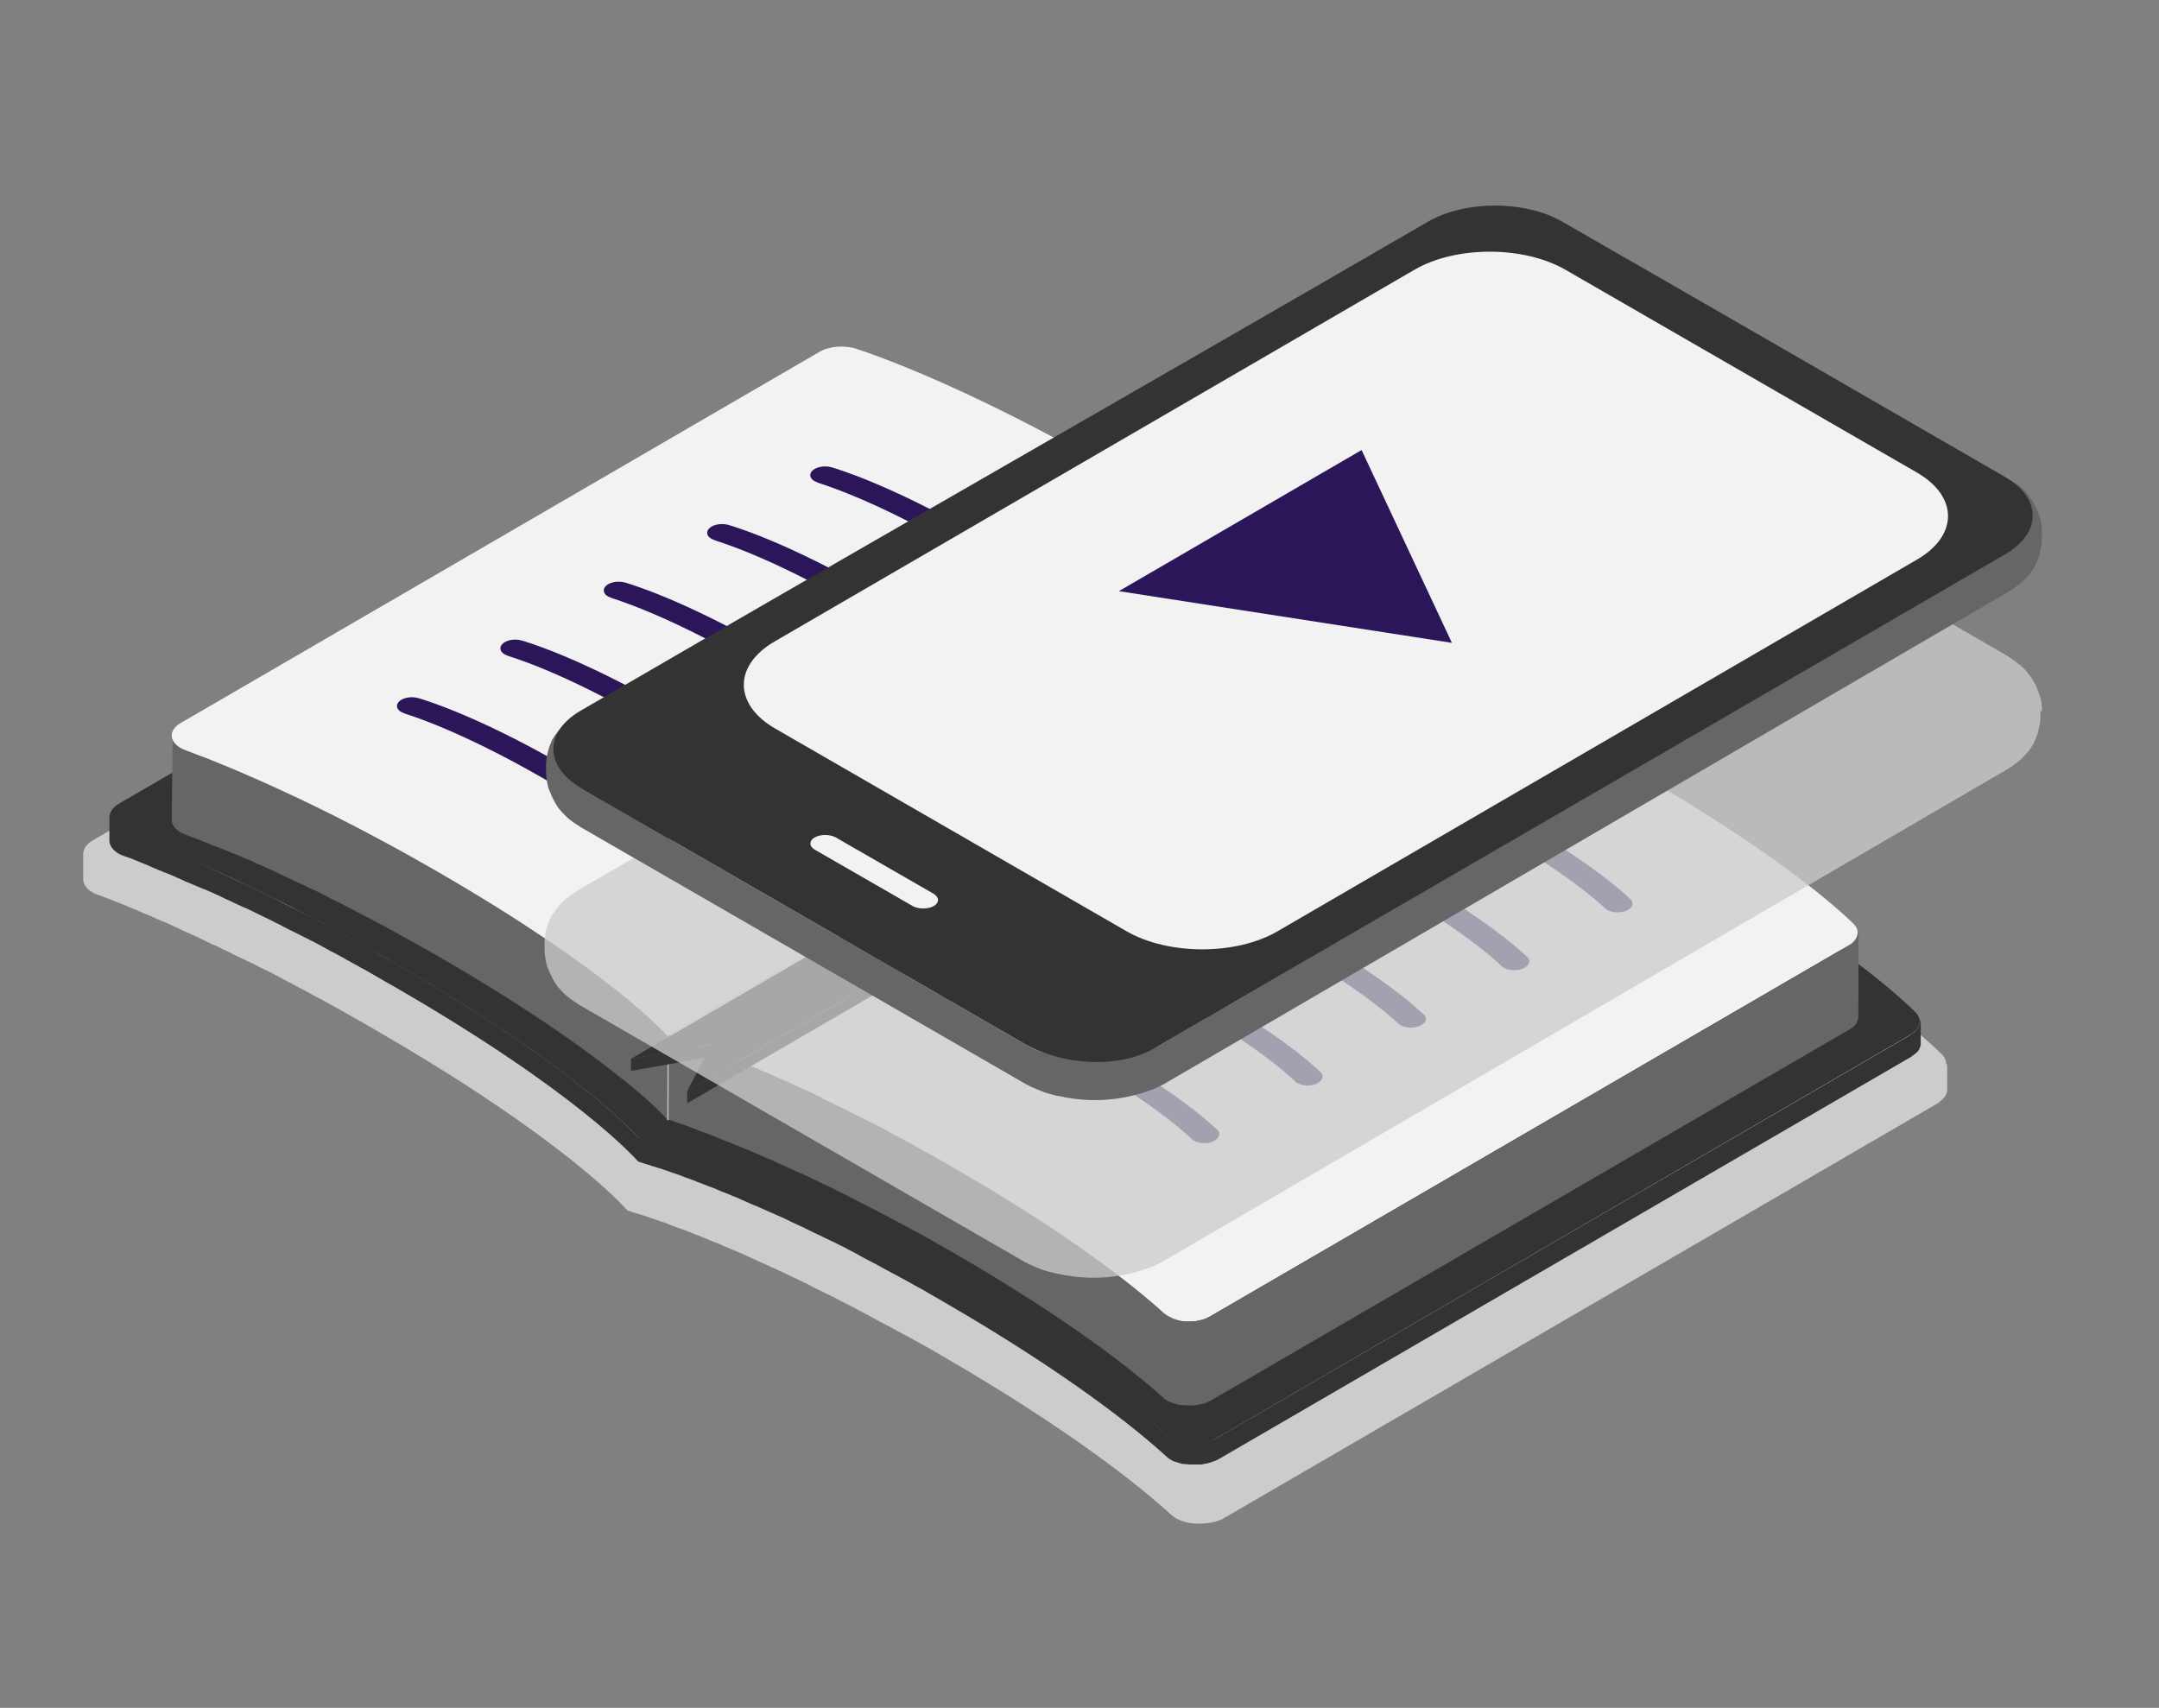 <?xml version="1.0" encoding="utf-8"?>
<!-- Generator: Adobe Illustrator 23.0.1, SVG Export Plug-In . SVG Version: 6.00 Build 0)  -->
<svg version="1.1" id="Object" xmlns="http://www.w3.org/2000/svg" xmlns:xlink="http://www.w3.org/1999/xlink" x="0px" y="0px"
	 viewBox="0 0 726.7 574.9" style="enable-background:new 0 0 726.7 574.9;" xml:space="preserve">
<rect x="0" y="0" width="726.7" height="574.9" fill="#808080" stroke="none"/>
<style type="text/css">
	.st0{fill:#CCCCCC;}
	.st1{fill:#333333;}
	.st2{fill:#666666;}
	.st3{fill:#F2F2F2;}
	.st4{fill:#C5C5C5;}
	.st5{fill:#2A1659;}
	.st6{opacity:0.76;fill:#CCCCCC;}
</style>
<g>
	<path class="st0" d="M655.1,358.3c0-1.2-0.5-2.4-1.6-3.5c-8.6-8.4-31.5-28-80.5-56.3c-66.4-38.3-103.4-48.4-105.3-49
		c-0.9-1.1-18.4-22.5-84.9-60.8c-49-28.3-83.1-41.5-97.5-46.5c-4.5-1.5-10.2-1.1-13.9,1.1l-240,139.5c-2.3,1.3-3.4,3-3.4,4.7
		c0,0,0,0,0,0l0,8.4c0,1.7,1.1,3.4,3.3,4.6c0.3,0.2,0.5,0.3,0.8,0.4c0.1,0,0.2,0.1,0.3,0.1c0.2,0.1,0.3,0.1,0.5,0.2
		c0.1,0,0.2,0.1,0.3,0.1c0.6,0.2,1.2,0.4,1.8,0.7c0.2,0.1,0.4,0.1,0.6,0.2c0.4,0.2,0.8,0.3,1.3,0.5c0.2,0.1,0.5,0.2,0.8,0.3
		c0.4,0.2,0.8,0.3,1.2,0.5c0.3,0.1,0.5,0.2,0.8,0.3c0.4,0.2,0.8,0.3,1.3,0.5c0.3,0.1,0.6,0.3,1,0.4c0.2,0.1,0.5,0.2,0.7,0.3
		c0.4,0.2,0.8,0.3,1.2,0.5c0.2,0.1,0.5,0.2,0.7,0.3c0.5,0.2,0.9,0.4,1.4,0.6c0.2,0.1,0.4,0.2,0.7,0.3c0.6,0.2,1.2,0.5,1.8,0.8
		c0.1,0,0.2,0.1,0.3,0.1c0.7,0.3,1.4,0.6,2.2,0.9c0.2,0.1,0.4,0.2,0.6,0.3c0.5,0.2,1.1,0.5,1.6,0.7c0.3,0.1,0.6,0.2,0.9,0.4
		c0.5,0.2,1,0.4,1.5,0.6c0.3,0.1,0.6,0.3,0.9,0.4c0.5,0.2,1,0.4,1.5,0.7c0.3,0.1,0.6,0.3,0.9,0.4c0.6,0.2,1.1,0.5,1.7,0.8
		c0.3,0.1,0.5,0.2,0.8,0.4c0.8,0.3,1.6,0.7,2.3,1c0.1,0,0.2,0.1,0.2,0.1c0.9,0.4,1.8,0.8,2.6,1.2c0.3,0.1,0.6,0.3,0.8,0.4
		c0.6,0.3,1.2,0.6,1.9,0.9c0.3,0.2,0.7,0.3,1,0.5c0.6,0.3,1.2,0.6,1.8,0.8c0.4,0.2,0.7,0.3,1.1,0.5c0.6,0.3,1.2,0.6,1.8,0.9
		c0.4,0.2,0.7,0.3,1.1,0.5c0.7,0.3,1.3,0.6,2,1c0.3,0.2,0.7,0.3,1,0.5c0.9,0.4,1.8,0.9,2.7,1.3c0.1,0,0.2,0.1,0.3,0.1
		c1,0.5,2,1,3.1,1.5c0.3,0.2,0.7,0.3,1,0.5c0.7,0.4,1.4,0.7,2.2,1.1c0.4,0.2,0.8,0.4,1.2,0.6c0.7,0.3,1.3,0.7,2,1
		c0.4,0.2,0.9,0.4,1.3,0.7c0.7,0.3,1.4,0.7,2.1,1.1c0.4,0.2,0.8,0.4,1.3,0.7c0.7,0.4,1.5,0.8,2.3,1.2c0.4,0.2,0.7,0.4,1.1,0.6
		c1.1,0.6,2.2,1.1,3.3,1.7c0,0,0.1,0,0.1,0.1c1.1,0.6,2.3,1.2,3.5,1.9c0.4,0.2,0.8,0.4,1.2,0.6c0.8,0.4,1.6,0.9,2.4,1.3
		c0.5,0.3,0.9,0.5,1.4,0.8c0.7,0.4,1.5,0.8,2.2,1.2c0.5,0.3,1,0.5,1.4,0.8c0.8,0.4,1.5,0.9,2.3,1.3c0.5,0.3,0.9,0.5,1.4,0.8
		c0.8,0.5,1.7,0.9,2.5,1.4c0.4,0.2,0.8,0.5,1.2,0.7c1.3,0.7,2.5,1.4,3.8,2.2c64.1,37,83.8,59.6,84.9,60.8c0.1,0,0.1,0,0.3,0.1
		c0,0,0.1,0,0.1,0c0.1,0,0.2,0.1,0.3,0.1c0.1,0,0.1,0,0.2,0.1c0.1,0,0.3,0.1,0.4,0.1c0.1,0,0.2,0.1,0.3,0.1c0.2,0.1,0.4,0.1,0.6,0.2
		c0.1,0,0.2,0.1,0.3,0.1c0.3,0.1,0.7,0.2,1,0.3c0,0,0.1,0,0.1,0c0.4,0.1,0.7,0.2,1.1,0.4c0.1,0,0.3,0.1,0.4,0.1
		c0.3,0.1,0.6,0.2,1,0.3c0.2,0.1,0.4,0.1,0.6,0.2c0.3,0.1,0.7,0.2,1,0.4c0.2,0.1,0.4,0.1,0.7,0.2c0.4,0.1,0.8,0.3,1.2,0.4
		c0.2,0.1,0.4,0.1,0.6,0.2c0.6,0.2,1.3,0.5,2,0.7c0,0,0.1,0,0.1,0c0.7,0.2,1.3,0.5,2,0.8c0.2,0.1,0.5,0.2,0.7,0.3
		c0.5,0.2,1.1,0.4,1.6,0.6c0.3,0.1,0.6,0.2,0.9,0.3c0.5,0.2,1.1,0.4,1.7,0.6c0.3,0.1,0.6,0.2,1,0.4c0.8,0.3,1.6,0.6,2.4,1
		c0.1,0,0.2,0.1,0.4,0.1c0.9,0.3,1.8,0.7,2.7,1.1c0.1,0,0.2,0.1,0.3,0.1c0.9,0.4,1.9,0.8,2.9,1.2c0.2,0.1,0.4,0.2,0.6,0.2
		c1,0.4,2,0.8,3,1.3c0.2,0.1,0.4,0.2,0.5,0.2c1.1,0.5,2.2,0.9,3.3,1.4c0,0,0,0,0.1,0c1.1,0.5,2.3,1,3.4,1.5c0.2,0.1,0.4,0.2,0.6,0.3
		c1.1,0.5,2.3,1,3.5,1.6c0.2,0.1,0.5,0.2,0.7,0.3c1.2,0.5,2.4,1.1,3.7,1.7c0.2,0.1,0.3,0.1,0.5,0.2c1.2,0.6,2.5,1.1,3.7,1.7
		c0.1,0.1,0.3,0.1,0.4,0.2c1.3,0.6,2.6,1.3,4,1.9c0.3,0.1,0.5,0.3,0.8,0.4c1.3,0.6,2.7,1.3,4.1,2c0.2,0.1,0.5,0.2,0.7,0.4
		c1.4,0.7,2.9,1.4,4.4,2.2c0,0,0,0,0.1,0c1.5,0.7,3,1.5,4.5,2.3c0.3,0.1,0.5,0.3,0.8,0.4c1.5,0.8,3,1.5,4.5,2.3
		c0.3,0.2,0.6,0.3,0.9,0.5c1.5,0.8,3.1,1.6,4.7,2.5c0.2,0.1,0.4,0.2,0.5,0.3c1.5,0.8,3.1,1.7,4.7,2.5c0.2,0.1,0.4,0.2,0.6,0.3
		c1.6,0.9,3.3,1.8,5,2.7c0.3,0.2,0.6,0.4,1,0.5c1.7,0.9,3.3,1.9,5,2.8c0.3,0.2,0.6,0.3,0.9,0.5c1.8,1,3.6,2,5.4,3.1
		c43.4,25.1,67,44.1,77.6,53.8c0.5,0.4,1,0.8,1.5,1.1c0.5,0.3,1,0.5,1.5,0.7c0,0,0.1,0,0.1,0.1c0,0,0,0,0.1,0
		c0.4,0.1,0.8,0.3,1.2,0.4c0,0,0.1,0,0.1,0c0.1,0,0.2,0,0.3,0.1c0.2,0.1,0.5,0.1,0.7,0.2c0.1,0,0.1,0,0.2,0c0.1,0,0.2,0,0.3,0.1
		c0.2,0,0.4,0.1,0.6,0.1c0.1,0,0.1,0,0.2,0c0.1,0,0.2,0,0.3,0c0.2,0,0.4,0,0.6,0.1c0.1,0,0.2,0,0.3,0c0.1,0,0.2,0,0.3,0
		c0.2,0,0.4,0,0.6,0c0.1,0,0.2,0,0.3,0c0.1,0,0.2,0,0.2,0c0.2,0,0.4,0,0.6,0c0.1,0,0.2,0,0.3,0c0.1,0,0.1,0,0.2,0
		c0.3,0,0.5,0,0.8-0.1c0.1,0,0.2,0,0.3,0c0,0,0.1,0,0.1,0c0.4,0,0.9-0.1,1.3-0.2c0,0,0,0,0.1,0c0.1,0,0.3-0.1,0.4-0.1
		c0.2,0,0.4-0.1,0.6-0.1c0.2,0,0.3-0.1,0.5-0.1c0.2-0.1,0.4-0.1,0.6-0.2c0,0,0.1,0,0.1,0c0.1,0,0.1-0.1,0.2-0.1
		c0.3-0.1,0.6-0.2,0.9-0.3c0.1,0,0.2-0.1,0.3-0.1c0.4-0.2,0.8-0.4,1.1-0.6l240-139.5c0,0,0.1-0.1,0.1-0.1c0.1-0.1,0.2-0.1,0.3-0.2
		c0.1-0.1,0.3-0.2,0.4-0.3c0.1-0.1,0.2-0.2,0.3-0.3c0.1-0.1,0.2-0.2,0.4-0.3c0,0,0.1,0,0.1-0.1c0,0,0.1-0.1,0.1-0.1
		c0.2-0.2,0.3-0.4,0.5-0.5c0,0,0.1-0.1,0.1-0.1c0,0,0-0.1,0.1-0.1c0.1-0.1,0.2-0.3,0.3-0.4c0-0.1,0.1-0.1,0.1-0.2c0,0,0,0,0-0.1
		c0.1-0.1,0.1-0.2,0.2-0.4c0-0.1,0.1-0.1,0.1-0.2c0,0,0,0,0-0.1c0-0.1,0.1-0.2,0.1-0.3c0-0.1,0.1-0.2,0.1-0.2c0,0,0,0,0-0.1
		c0-0.1,0-0.2,0-0.3c0-0.1,0-0.2,0-0.3c0,0,0-0.1,0-0.1l0-8.4C655.1,358.2,655.1,358.3,655.1,358.3z"/>
	<g>
		<g>
			<path class="st1" d="M566.4,285.9c47.6,27.5,69.9,46.6,78.2,54.7c2.6,2.5,1.9,5.7-1.7,7.8L409.7,484c-4.4,2.6-11.5,2.5-15.6,0.1
				c-0.6-0.3-1.1-0.7-1.5-1.1c-10.4-9.4-33.2-27.9-75.4-52.3c-62.3-35.9-100.3-47-102.3-47.6c-1-1.2-20.2-23.2-82.5-59.1
				c-42.2-24.4-74.2-37.6-90.5-43.5c-0.7-0.3-1.3-0.5-1.9-0.9c-4.2-2.4-4.3-6.5,0.1-9.1l233.2-135.5c3.6-2.1,9.2-2.5,13.5-1
				c14.1,4.8,47.1,17.6,94.8,45.1c64.5,37.3,81.6,58,82.5,59.1C466,238.9,501.9,248.7,566.4,285.9z"/>
		</g>
		<path class="st1" d="M646.2,344.3c0,0.1,0,0.2,0,0.3c0,0.1,0,0.2-0.1,0.3c0,0.1-0.1,0.2-0.1,0.3c0,0.1-0.1,0.2-0.1,0.3
			c-0.1,0.1-0.1,0.2-0.2,0.4c0,0.1-0.1,0.2-0.1,0.2c-0.1,0.1-0.2,0.3-0.3,0.4c-0.1,0.1-0.1,0.1-0.2,0.2c-0.1,0.2-0.3,0.3-0.5,0.5
			c-0.1,0.1-0.1,0.1-0.2,0.2c-0.1,0.1-0.2,0.2-0.4,0.3c-0.1,0.1-0.2,0.2-0.3,0.2c-0.1,0.1-0.3,0.2-0.4,0.3c-0.1,0.1-0.3,0.2-0.4,0.3
			L409.7,484c-0.3,0.2-0.7,0.4-1.1,0.5c-0.1,0-0.2,0.1-0.3,0.1c-0.3,0.1-0.6,0.2-0.9,0.3c-0.1,0-0.2,0.1-0.3,0.1
			c-0.2,0.1-0.4,0.1-0.6,0.2c-0.1,0-0.3,0.1-0.4,0.1c-0.2,0-0.4,0.1-0.6,0.1c-0.1,0-0.3,0.1-0.4,0.1c-0.4,0.1-0.8,0.1-1.3,0.2
			c-0.1,0-0.3,0-0.4,0c-0.2,0-0.5,0-0.7,0c-0.2,0-0.3,0-0.5,0c-0.2,0-0.4,0-0.6,0c-0.2,0-0.3,0-0.5,0c-0.2,0-0.4,0-0.6,0
			c-0.2,0-0.3,0-0.5,0c-0.2,0-0.4,0-0.6-0.1c-0.2,0-0.3,0-0.5-0.1c-0.2,0-0.4-0.1-0.6-0.1c-0.2,0-0.3-0.1-0.5-0.1
			c-0.2-0.1-0.5-0.1-0.7-0.2c-0.1,0-0.2-0.1-0.4-0.1c-0.4-0.1-0.8-0.2-1.2-0.4c-0.1,0-0.1,0-0.2-0.1c-0.5-0.2-1-0.4-1.4-0.7
			c-0.6-0.3-1.1-0.7-1.5-1.1c-10.4-9.4-33.2-27.9-75.4-52.3c-1.8-1-3.5-2-5.2-3c-0.3-0.2-0.6-0.3-0.8-0.5c-1.6-0.9-3.3-1.8-4.9-2.7
			c-0.3-0.2-0.6-0.3-0.9-0.5c-1.6-0.9-3.2-1.8-4.8-2.7c-0.2-0.1-0.3-0.2-0.5-0.3c-1.5-0.8-3.1-1.7-4.6-2.5c-0.2-0.1-0.4-0.2-0.5-0.3
			c-1.5-0.8-3.1-1.6-4.6-2.4c-0.3-0.2-0.6-0.3-0.9-0.5c-1.5-0.8-2.9-1.5-4.4-2.3c-0.2-0.1-0.5-0.3-0.7-0.4c-1.5-0.8-2.9-1.5-4.4-2.2
			c0,0,0,0,0,0c-1.4-0.7-2.9-1.4-4.3-2.1c-0.2-0.1-0.5-0.2-0.7-0.4c-1.3-0.7-2.7-1.3-4-1.9c-0.2-0.1-0.5-0.2-0.7-0.4
			c-1.3-0.6-2.6-1.3-3.9-1.9c-0.1-0.1-0.3-0.1-0.4-0.2c-1.2-0.6-2.4-1.1-3.6-1.7c-0.2-0.1-0.3-0.1-0.5-0.2c-1.2-0.6-2.4-1.1-3.6-1.6
			c-0.2-0.1-0.4-0.2-0.7-0.3c-1.1-0.5-2.3-1-3.4-1.5c-0.2-0.1-0.4-0.2-0.6-0.2c-1.1-0.5-2.2-1-3.3-1.5c0,0,0,0,0,0
			c-1.1-0.5-2.2-0.9-3.2-1.4c-0.2-0.1-0.3-0.1-0.5-0.2c-1-0.4-2-0.8-2.9-1.2c-0.2-0.1-0.4-0.2-0.5-0.2c-1-0.4-1.9-0.8-2.8-1.2
			c-0.1,0-0.2-0.1-0.3-0.1c-0.9-0.4-1.8-0.7-2.6-1c-0.1,0-0.2-0.1-0.3-0.1c-0.6-0.3-1.3-0.5-1.9-0.7c-0.2-0.1-0.3-0.1-0.5-0.2
			c-0.3-0.1-0.6-0.2-0.9-0.4c-0.5-0.2-1.1-0.4-1.6-0.6c-0.3-0.1-0.6-0.2-0.9-0.3c-0.5-0.2-1.1-0.4-1.6-0.6c-0.2-0.1-0.5-0.2-0.7-0.3
			c-0.7-0.3-1.4-0.5-2.1-0.8c0,0,0,0,0,0c-0.7-0.2-1.3-0.5-2-0.7c-0.2-0.1-0.4-0.1-0.6-0.2c-0.4-0.1-0.8-0.3-1.2-0.4
			c-0.2-0.1-0.4-0.1-0.6-0.2c-0.4-0.1-0.7-0.2-1-0.4c-0.2-0.1-0.4-0.1-0.5-0.2c-0.3-0.1-0.7-0.2-1-0.3c-0.1,0-0.3-0.1-0.4-0.1
			c-0.4-0.1-0.8-0.3-1.2-0.4c0,0,0,0,0,0c-0.4-0.1-0.7-0.2-1.1-0.3c-0.1,0-0.2-0.1-0.3-0.1c-0.2-0.1-0.4-0.1-0.6-0.2
			c-0.1,0-0.2-0.1-0.3-0.1c-0.2,0-0.3-0.1-0.4-0.1c-0.1,0-0.1,0-0.2-0.1c-0.1,0-0.2-0.1-0.3-0.1c0,0-0.1,0-0.1,0
			c-0.1,0-0.2-0.1-0.3-0.1c-1-1.2-20.2-23.2-82.5-59.1c-1.2-0.7-2.5-1.4-3.7-2.1c-0.4-0.2-0.8-0.4-1.2-0.7c-0.8-0.5-1.6-0.9-2.4-1.4
			c-0.5-0.3-0.9-0.5-1.4-0.8c-0.7-0.4-1.5-0.8-2.2-1.2c-0.5-0.3-0.9-0.5-1.4-0.8c-0.7-0.4-1.5-0.8-2.2-1.2c-0.4-0.2-0.9-0.5-1.3-0.7
			c-0.8-0.4-1.6-0.9-2.3-1.3c-0.4-0.2-0.7-0.4-1.1-0.6c-1.1-0.6-2.3-1.2-3.4-1.8c0,0,0,0-0.1,0c-1.1-0.6-2.2-1.2-3.2-1.7
			c-0.4-0.2-0.7-0.4-1.1-0.6c-0.7-0.4-1.5-0.8-2.2-1.1c-0.4-0.2-0.8-0.4-1.2-0.6c-0.7-0.3-1.3-0.7-2-1c-0.4-0.2-0.8-0.4-1.3-0.6
			c-0.7-0.3-1.3-0.7-2-1c-0.4-0.2-0.8-0.4-1.2-0.6c-0.7-0.4-1.4-0.7-2.1-1.1c-0.3-0.2-0.6-0.3-0.9-0.5c-1-0.5-2-1-3-1.5
			c-0.1,0-0.2-0.1-0.2-0.1c-0.9-0.4-1.8-0.9-2.7-1.3c-0.3-0.2-0.7-0.3-1-0.5c-0.6-0.3-1.3-0.6-1.9-0.9c-0.4-0.2-0.7-0.3-1.1-0.5
			c-0.6-0.3-1.2-0.6-1.8-0.8c-0.4-0.2-0.7-0.3-1.1-0.5c-0.6-0.3-1.1-0.5-1.7-0.8c-0.3-0.2-0.7-0.3-1-0.5c-0.6-0.3-1.2-0.6-1.8-0.8
			c-0.3-0.1-0.5-0.2-0.8-0.4c-0.9-0.4-1.7-0.8-2.6-1.2c-0.1-0.1-0.2-0.1-0.4-0.2c-0.7-0.3-1.5-0.7-2.2-1c-0.3-0.1-0.6-0.2-0.8-0.4
			c-0.5-0.2-1.1-0.5-1.6-0.7c-0.3-0.1-0.6-0.3-0.9-0.4c-0.5-0.2-1-0.4-1.5-0.6c-0.3-0.1-0.6-0.3-0.9-0.4c-0.5-0.2-1-0.4-1.4-0.6
			c-0.3-0.1-0.6-0.2-0.8-0.4c-0.5-0.2-1-0.4-1.5-0.7c-0.2-0.1-0.4-0.2-0.7-0.3c-0.7-0.3-1.4-0.6-2.1-0.9c-0.1,0-0.2-0.1-0.3-0.1
			c-0.6-0.2-1.2-0.5-1.8-0.7c-0.2-0.1-0.5-0.2-0.7-0.3c-0.4-0.2-0.9-0.4-1.3-0.5c-0.2-0.1-0.5-0.2-0.7-0.3c-0.4-0.2-0.8-0.3-1.2-0.5
			c-0.2-0.1-0.5-0.2-0.7-0.3c-0.1-0.1-0.3-0.1-0.4-0.2c-0.2-0.1-0.3-0.1-0.5-0.2c-0.4-0.2-0.8-0.3-1.2-0.5c-0.3-0.1-0.5-0.2-0.8-0.3
			c-0.4-0.2-0.8-0.3-1.2-0.5c-0.2-0.1-0.5-0.2-0.7-0.3c-0.4-0.2-0.8-0.3-1.2-0.5c-0.2-0.1-0.4-0.1-0.6-0.2c-0.6-0.2-1.2-0.4-1.7-0.6
			c-0.3-0.1-0.5-0.2-0.7-0.3c-0.1,0-0.2-0.1-0.3-0.1c-0.3-0.1-0.6-0.3-0.8-0.4c-2.1-1.2-3.2-2.8-3.2-4.5l0,8.2
			c0,1.6,1.1,3.3,3.2,4.5c0.3,0.1,0.5,0.3,0.8,0.4c0.1,0,0.2,0.1,0.3,0.1c0.2,0.1,0.3,0.1,0.5,0.2c0.1,0,0.2,0.1,0.3,0.1
			c0.5,0.2,1.1,0.4,1.7,0.6c0.2,0.1,0.4,0.1,0.6,0.2c0.4,0.2,0.8,0.3,1.2,0.5c0.2,0.1,0.5,0.2,0.7,0.3c0.4,0.1,0.8,0.3,1.2,0.5
			c0.3,0.1,0.5,0.2,0.8,0.3c0.4,0.2,0.8,0.3,1.2,0.5c0.3,0.1,0.6,0.2,0.9,0.4c0.2,0.1,0.5,0.2,0.7,0.3c0.4,0.2,0.8,0.3,1.2,0.5
			c0.2,0.1,0.5,0.2,0.7,0.3c0.4,0.2,0.9,0.4,1.3,0.5c0.2,0.1,0.4,0.2,0.6,0.3c0.6,0.2,1.2,0.5,1.8,0.7c0.1,0,0.2,0.1,0.3,0.1
			c0.7,0.3,1.4,0.6,2.1,0.9c0.2,0.1,0.4,0.2,0.6,0.3c0.5,0.2,1.1,0.4,1.6,0.7c0.3,0.1,0.6,0.2,0.8,0.4c0.5,0.2,1,0.4,1.5,0.6
			c0.3,0.1,0.6,0.3,0.9,0.4c0.5,0.2,1,0.4,1.5,0.6c0.3,0.1,0.6,0.3,0.9,0.4c0.5,0.2,1.1,0.5,1.7,0.7c0.3,0.1,0.5,0.2,0.8,0.3
			c0.7,0.3,1.5,0.7,2.3,1c0.1,0,0.2,0.1,0.2,0.1c0.8,0.4,1.7,0.8,2.6,1.2c0.3,0.1,0.5,0.3,0.8,0.4c0.6,0.3,1.2,0.6,1.8,0.8
			c0.3,0.2,0.7,0.3,1,0.5c0.6,0.3,1.1,0.5,1.7,0.8c0.4,0.2,0.7,0.3,1.1,0.5c0.6,0.3,1.2,0.6,1.8,0.8c0.4,0.2,0.7,0.3,1.1,0.5
			c0.6,0.3,1.3,0.6,1.9,0.9c0.3,0.2,0.6,0.3,1,0.5c0.9,0.4,1.8,0.9,2.6,1.3c0.1,0,0.2,0.1,0.3,0.1c1,0.5,2,1,3,1.5
			c0.3,0.2,0.6,0.3,1,0.5c0.7,0.3,1.4,0.7,2.1,1.1c0.4,0.2,0.8,0.4,1.2,0.6c0.6,0.3,1.3,0.7,2,1c0.4,0.2,0.8,0.4,1.2,0.6
			c0.7,0.3,1.3,0.7,2,1c0.4,0.2,0.8,0.4,1.2,0.6c0.7,0.4,1.5,0.8,2.2,1.1c0.4,0.2,0.7,0.4,1.1,0.6c1.1,0.6,2.1,1.1,3.2,1.7
			c0,0,0.1,0,0.1,0.1c1.1,0.6,2.2,1.2,3.4,1.8c0.4,0.2,0.7,0.4,1.1,0.6c0.8,0.4,1.5,0.8,2.3,1.3c0.4,0.2,0.9,0.5,1.3,0.7
			c0.7,0.4,1.4,0.8,2.2,1.2c0.5,0.3,0.9,0.5,1.4,0.8c0.7,0.4,1.5,0.8,2.2,1.2c0.5,0.3,0.9,0.5,1.4,0.8c0.8,0.5,1.6,0.9,2.4,1.4
			c0.4,0.2,0.8,0.4,1.2,0.7c1.2,0.7,2.4,1.4,3.7,2.1c62.3,35.9,81.4,58,82.5,59.1c0.1,0,0.1,0,0.2,0.1c0,0,0.1,0,0.1,0
			c0.1,0,0.2,0.1,0.3,0.1c0.1,0,0.1,0,0.2,0.1c0.1,0,0.3,0.1,0.4,0.1c0.1,0,0.2,0.1,0.3,0.1c0.2,0.1,0.4,0.1,0.6,0.2
			c0.1,0,0.2,0.1,0.3,0.1c0.3,0.1,0.6,0.2,1,0.3c0,0,0.1,0,0.1,0c0.3,0.1,0.7,0.2,1.1,0.4c0.1,0,0.3,0.1,0.4,0.1
			c0.3,0.1,0.6,0.2,1,0.3c0.2,0.1,0.4,0.1,0.6,0.2c0.3,0.1,0.7,0.2,1,0.3c0.2,0.1,0.4,0.1,0.6,0.2c0.4,0.1,0.8,0.3,1.2,0.4
			c0.2,0.1,0.4,0.1,0.6,0.2c0.6,0.2,1.3,0.5,1.9,0.7c0,0,0.1,0,0.1,0c0.6,0.2,1.3,0.5,2,0.7c0.2,0.1,0.5,0.2,0.7,0.3
			c0.5,0.2,1,0.4,1.6,0.6c0.3,0.1,0.6,0.2,0.9,0.3c0.5,0.2,1.1,0.4,1.6,0.6c0.3,0.1,0.6,0.2,0.9,0.4c0.8,0.3,1.6,0.6,2.4,0.9
			c0.1,0,0.2,0.1,0.3,0.1c0.8,0.3,1.7,0.7,2.6,1c0.1,0,0.2,0.1,0.3,0.1c0.9,0.4,1.9,0.8,2.8,1.2c0.2,0.1,0.4,0.2,0.6,0.2
			c1,0.4,1.9,0.8,2.9,1.2c0.2,0.1,0.4,0.2,0.5,0.2c1.1,0.4,2.1,0.9,3.2,1.4c0,0,0,0,0.1,0c1.1,0.5,2.2,1,3.3,1.5
			c0.2,0.1,0.4,0.2,0.6,0.2c1.1,0.5,2.2,1,3.4,1.5c0.2,0.1,0.5,0.2,0.7,0.3c1.2,0.5,2.4,1.1,3.6,1.6c0.2,0.1,0.3,0.1,0.5,0.2
			c1.2,0.5,2.4,1.1,3.6,1.7c0.1,0.1,0.3,0.1,0.4,0.2c1.3,0.6,2.6,1.2,3.9,1.8c0.3,0.1,0.5,0.2,0.8,0.4c1.3,0.6,2.6,1.3,3.9,1.9
			c0.2,0.1,0.5,0.2,0.7,0.3c1.4,0.7,2.8,1.4,4.3,2.1c0,0,0,0,0.1,0c1.4,0.7,2.9,1.5,4.4,2.2c0.2,0.1,0.5,0.3,0.7,0.4
			c1.4,0.7,2.9,1.5,4.3,2.3c0.3,0.2,0.6,0.3,0.9,0.5c1.5,0.8,3,1.6,4.6,2.4c0.2,0.1,0.4,0.2,0.5,0.3c1.5,0.8,3,1.6,4.6,2.5
			c0.2,0.1,0.4,0.2,0.6,0.3c1.6,0.9,3.2,1.7,4.8,2.6c0.3,0.2,0.6,0.3,0.9,0.5c1.6,0.9,3.2,1.8,4.9,2.7c0.3,0.2,0.6,0.3,0.8,0.5
			c1.7,1,3.5,2,5.2,3c42.2,24.4,65.1,42.9,75.4,52.3c0.4,0.4,0.9,0.8,1.5,1.1c0.4,0.3,0.9,0.5,1.4,0.7c0,0,0.1,0,0.1,0
			c0,0,0,0,0.1,0c0.4,0.1,0.8,0.3,1.2,0.4c0,0,0.1,0,0.1,0c0.1,0,0.2,0,0.3,0.1c0.2,0.1,0.5,0.1,0.7,0.2c0.1,0,0.1,0,0.2,0
			c0.1,0,0.2,0,0.3,0c0.2,0,0.4,0.1,0.6,0.1c0.1,0,0.1,0,0.2,0c0.1,0,0.2,0,0.3,0c0.2,0,0.4,0,0.6,0.1c0.1,0,0.2,0,0.2,0
			c0.1,0,0.2,0,0.3,0c0.2,0,0.4,0,0.6,0c0.1,0,0.2,0,0.3,0c0.1,0,0.2,0,0.2,0c0.2,0,0.4,0,0.6,0c0.1,0,0.2,0,0.3,0
			c0.1,0,0.1,0,0.2,0c0.2,0,0.5,0,0.7,0c0.1,0,0.2,0,0.3,0c0,0,0.1,0,0.1,0c0.4,0,0.9-0.1,1.3-0.2c0,0,0,0,0.1,0
			c0.1,0,0.2-0.1,0.4-0.1c0.2,0,0.4-0.1,0.6-0.1c0.1,0,0.3-0.1,0.4-0.1c0.2-0.1,0.4-0.1,0.6-0.2c0,0,0.1,0,0.1,0
			c0.1,0,0.1-0.1,0.2-0.1c0.3-0.1,0.6-0.2,0.9-0.3c0.1,0,0.2-0.1,0.3-0.1c0.4-0.2,0.7-0.3,1.1-0.5l233.2-135.5c0,0,0.1-0.1,0.1-0.1
			c0.1-0.1,0.2-0.1,0.3-0.2c0.1-0.1,0.3-0.2,0.4-0.3c0.1-0.1,0.2-0.2,0.3-0.2c0.1-0.1,0.2-0.2,0.4-0.3c0,0,0.1,0,0.1-0.1
			c0,0,0.1-0.1,0.1-0.1c0.2-0.2,0.3-0.3,0.5-0.5c0,0,0.1-0.1,0.1-0.1c0,0,0-0.1,0.1-0.1c0.1-0.1,0.2-0.3,0.3-0.4
			c0-0.1,0.1-0.1,0.1-0.2c0,0,0,0,0-0.1c0.1-0.1,0.1-0.2,0.2-0.4c0-0.1,0.1-0.1,0.1-0.2c0,0,0,0,0-0.1c0-0.1,0.1-0.2,0.1-0.3
			c0-0.1,0.1-0.2,0.1-0.2c0,0,0,0,0-0.1c0-0.1,0-0.2,0-0.3c0-0.1,0-0.2,0-0.2c0,0,0-0.1,0-0.1l0-8.2
			C646.2,344,646.2,344.1,646.2,344.3z"/>
	</g>
	<g>
		<path class="st2" d="M147.3,293.4c-1.2-0.7-2.3-1.3-3.5-2c-0.4-0.2-0.7-0.4-1.1-0.6c-0.8-0.4-1.5-0.9-2.3-1.3
			c-0.4-0.2-0.9-0.5-1.3-0.7c-0.7-0.4-1.4-0.8-2.1-1.2c-0.4-0.2-0.9-0.5-1.3-0.7c-0.7-0.4-1.3-0.7-2-1.1c-0.4-0.2-0.9-0.5-1.3-0.7
			c-0.7-0.4-1.4-0.7-2-1.1c-0.4-0.2-0.8-0.4-1.2-0.7c-0.8-0.4-1.5-0.8-2.3-1.2c-0.3-0.2-0.6-0.3-0.9-0.5c-1-0.6-2.1-1.1-3.1-1.6
			c-0.2-0.1-0.4-0.2-0.6-0.3c-0.8-0.4-1.6-0.9-2.5-1.3c-0.4-0.2-0.7-0.4-1.1-0.6c-0.7-0.3-1.3-0.7-2-1c-0.4-0.2-0.8-0.4-1.2-0.6
			c-0.6-0.3-1.2-0.6-1.8-0.9c-0.4-0.2-0.8-0.4-1.2-0.6c-0.6-0.3-1.2-0.6-1.8-0.9c-0.4-0.2-0.7-0.4-1.1-0.6c-0.6-0.3-1.2-0.6-1.8-0.9
			c-0.3-0.2-0.7-0.3-1-0.5c-0.7-0.3-1.4-0.7-2.1-1c-0.2-0.1-0.4-0.2-0.6-0.3c-0.9-0.4-1.8-0.9-2.7-1.3c-0.2-0.1-0.4-0.2-0.6-0.3
			c-0.7-0.3-1.4-0.6-2-1c-0.3-0.1-0.6-0.3-0.9-0.4c-0.6-0.3-1.1-0.5-1.6-0.8c-0.3-0.2-0.7-0.3-1-0.5c-0.5-0.2-1-0.5-1.5-0.7
			c-0.3-0.1-0.6-0.3-1-0.4c-0.5-0.2-1-0.5-1.5-0.7c-0.3-0.1-0.6-0.3-0.9-0.4c-0.5-0.2-1.1-0.5-1.6-0.7c-0.2-0.1-0.5-0.2-0.7-0.3
			c-0.8-0.3-1.5-0.7-2.2-1c0,0,0,0,0,0c-0.8-0.3-1.5-0.7-2.2-1c-0.2-0.1-0.4-0.2-0.7-0.3c-0.5-0.2-1-0.4-1.5-0.6
			c-0.3-0.1-0.5-0.2-0.8-0.3c-0.4-0.2-0.9-0.4-1.3-0.6c-0.3-0.1-0.5-0.2-0.8-0.3c-0.4-0.2-0.8-0.3-1.2-0.5c-0.3-0.1-0.5-0.2-0.8-0.3
			c-0.4-0.2-0.8-0.3-1.2-0.5c-0.2-0.1-0.5-0.2-0.7-0.3c-0.4-0.2-0.9-0.4-1.3-0.5c-0.2-0.1-0.3-0.1-0.5-0.2c-0.6-0.2-1.2-0.5-1.8-0.7
			c0,0-0.1,0-0.1,0c-0.5-0.2-1-0.4-1.5-0.6c0,0-0.1,0-0.1-0.1c-0.3-0.1-0.7-0.3-1-0.4c-0.3-0.1-0.5-0.2-0.8-0.3
			c-0.3-0.1-0.6-0.2-1-0.4c-0.2-0.1-0.5-0.2-0.7-0.3c-0.4-0.1-0.7-0.3-1-0.4c-0.2-0.1-0.4-0.1-0.5-0.2c-0.5-0.2-1-0.4-1.5-0.6
			c-0.2-0.1-0.5-0.2-0.7-0.3c-0.1,0-0.2-0.1-0.3-0.1c-0.3-0.1-0.5-0.3-0.8-0.4c-2-1.1-3-2.7-3-4.2L57.8,276c0,1.5,1,3.1,3,4.2
			c0.2,0.1,0.5,0.3,0.8,0.4c0.1,0,0.2,0.1,0.3,0.1c0.1,0.1,0.3,0.1,0.4,0.2c0.1,0,0.2,0.1,0.3,0.1c0.5,0.2,1,0.4,1.5,0.6
			c0.2,0.1,0.3,0.1,0.5,0.2c0.4,0.1,0.7,0.3,1.1,0.4c0.2,0.1,0.4,0.2,0.6,0.2c0.3,0.1,0.7,0.3,1,0.4c0.2,0.1,0.5,0.2,0.7,0.3
			c0.3,0.1,0.7,0.3,1,0.4c0.5,0.2,1,0.4,1.5,0.6c0.1,0,0.1,0.1,0.2,0.1c0.6,0.2,1.2,0.5,1.8,0.7c0.2,0.1,0.4,0.2,0.6,0.2
			c0.4,0.2,0.8,0.3,1.3,0.5c0.2,0.1,0.5,0.2,0.7,0.3c0.4,0.2,0.8,0.3,1.2,0.5c0.3,0.1,0.5,0.2,0.8,0.3c0.4,0.2,0.8,0.3,1.2,0.5
			c0.3,0.1,0.5,0.2,0.8,0.3c0.4,0.2,0.8,0.4,1.3,0.5c0.3,0.1,0.6,0.2,0.8,0.4c0.5,0.2,0.9,0.4,1.4,0.6c0.3,0.1,0.5,0.2,0.8,0.3
			c0.7,0.3,1.5,0.6,2.2,1c0.1,0,0.1,0.1,0.2,0.1c0.7,0.3,1.4,0.6,2.1,0.9c0.3,0.1,0.5,0.2,0.8,0.4c0.5,0.2,1,0.5,1.6,0.7
			c0.3,0.1,0.6,0.3,0.9,0.4c0.5,0.2,1,0.4,1.5,0.7c0.3,0.2,0.7,0.3,1,0.5c0.5,0.2,1,0.5,1.5,0.7c0.3,0.2,0.7,0.3,1,0.5
			c0.5,0.2,1,0.5,1.6,0.7c0.3,0.2,0.7,0.3,1,0.5c0.6,0.3,1.3,0.6,1.9,0.9c0.2,0.1,0.5,0.2,0.7,0.3c0.9,0.4,1.8,0.9,2.7,1.3
			c0.2,0.1,0.4,0.2,0.7,0.3c0.7,0.3,1.4,0.7,2.1,1c0.3,0.2,0.7,0.3,1,0.5c0.6,0.3,1.2,0.6,1.8,0.9c0.4,0.2,0.8,0.4,1.1,0.6
			c0.6,0.3,1.2,0.6,1.8,0.9c0.4,0.2,0.8,0.4,1.2,0.6c0.6,0.3,1.2,0.6,1.8,0.9c0.4,0.2,0.8,0.4,1.2,0.6c0.6,0.3,1.3,0.7,1.9,1
			c0.4,0.2,0.7,0.4,1.1,0.6c0.8,0.4,1.6,0.9,2.5,1.3c0.2,0.1,0.4,0.2,0.6,0.3c1,0.5,2.1,1.1,3.1,1.6c0.3,0.2,0.6,0.3,0.9,0.5
			c0.7,0.4,1.5,0.8,2.3,1.2c0.4,0.2,0.8,0.4,1.2,0.7c0.7,0.4,1.4,0.7,2,1.1c0.4,0.2,0.9,0.5,1.3,0.7c0.7,0.4,1.3,0.7,2,1.1
			c0.4,0.2,0.9,0.5,1.4,0.8c0.7,0.4,1.4,0.8,2,1.1c0.4,0.2,0.9,0.5,1.3,0.7c0.8,0.4,1.5,0.9,2.3,1.3c0.4,0.2,0.7,0.4,1.1,0.6
			c1.1,0.7,2.3,1.3,3.5,2c27.3,15.8,45.9,28.7,57.9,38.1c0.8,0.6,1.6,1.2,2.3,1.8c0.7,0.6,1.5,1.2,2.2,1.7c0.7,0.6,1.4,1.1,2,1.6
			c0.6,0.5,1.2,1,1.8,1.5c0.6,0.5,1.1,1,1.7,1.4c0.5,0.5,1,0.9,1.5,1.3c1,0.9,1.8,1.6,2.6,2.4c0.4,0.4,0.8,0.7,1.1,1
			c2.7,2.6,4.1,4.1,4.3,4.4l0.1-28.5C223.7,347.6,205.6,327.1,147.3,293.4z"/>
		<g>
			<path class="st3" d="M377.2,159.8c60.5,34.9,76.6,54.3,77.4,55.3l-230,133.6c-1-1.1-19.1-21.6-77.4-55.3
				c-39.5-22.8-69.5-35.2-84.6-40.8c-0.6-0.2-1.2-0.5-1.8-0.8c-3.9-2.3-4.1-6,0-8.4l215.1-125c3.3-1.9,8.5-2.3,12.6-0.9
				C301.7,121.9,332.6,134,377.2,159.8z"/>
		</g>
	</g>
	<g>
		<polygon class="st4" points="454.6,215.1 454.6,243.6 224.6,377.2 224.7,348.7 		"/>
	</g>
	<g>
		<g>
			<path class="st3" d="M550.4,259.7c44.6,25.8,65.6,43.6,73.4,51.2c2.4,2.3,1.8,5.3-1.5,7.3l-215.1,125c-4.1,2.4-10.6,2.3-14.5,0
				c-0.5-0.3-1-0.6-1.4-1c-9.7-8.8-31.2-26.1-70.8-48.9c-58.3-33.7-93.9-44.1-95.7-44.7l230-133.6
				C456.4,215.6,489.9,224.8,550.4,259.7z"/>
		</g>
		<path class="st2" d="M625.3,314.3c0,0.1,0,0.2,0,0.3c0,0.1,0,0.2-0.1,0.3c0,0.1-0.1,0.2-0.1,0.3c0,0.1-0.1,0.2-0.1,0.3
			c0,0.1-0.1,0.2-0.1,0.3c0,0.1-0.1,0.1-0.1,0.2c-0.1,0.1-0.2,0.2-0.2,0.4c-0.1,0.1-0.1,0.1-0.2,0.2c-0.1,0.2-0.3,0.3-0.4,0.5
			c-0.1,0.1-0.1,0.1-0.2,0.2c-0.1,0.1-0.2,0.2-0.3,0.3c-0.1,0.1-0.2,0.2-0.3,0.2c-0.1,0.1-0.2,0.2-0.4,0.2c-0.1,0.1-0.2,0.2-0.4,0.2
			l-215.1,125c-0.3,0.2-0.6,0.3-1,0.5c-0.1,0-0.2,0.1-0.3,0.1c-0.3,0.1-0.5,0.2-0.8,0.3c-0.1,0-0.2,0.1-0.3,0.1
			c-0.2,0.1-0.3,0.1-0.5,0.1c-0.1,0-0.3,0.1-0.4,0.1c-0.2,0-0.4,0.1-0.5,0.1c-0.1,0-0.3,0.1-0.4,0.1c-0.4,0.1-0.8,0.1-1.2,0.2
			c-0.1,0-0.2,0-0.3,0c-0.2,0-0.5,0-0.7,0c-0.1,0-0.3,0-0.4,0c-0.2,0-0.4,0-0.6,0c-0.2,0-0.3,0-0.5,0c-0.2,0-0.4,0-0.5,0
			c-0.2,0-0.3,0-0.5,0c-0.2,0-0.3,0-0.5-0.1c-0.2,0-0.3,0-0.4-0.1c-0.2,0-0.4-0.1-0.6-0.1c-0.1,0-0.3-0.1-0.4-0.1
			c-0.2,0-0.4-0.1-0.6-0.2c-0.1,0-0.2-0.1-0.3-0.1c-0.4-0.1-0.7-0.2-1.1-0.4c0,0-0.1,0-0.1-0.1c-0.5-0.2-0.9-0.4-1.4-0.7
			c-0.5-0.3-1-0.6-1.4-1c-9.7-8.8-31.2-26.1-70.8-48.9c-1.6-1-3.3-1.9-4.9-2.8c-0.3-0.2-0.6-0.3-0.9-0.5c-1.5-0.9-3.1-1.7-4.6-2.6
			c-0.3-0.2-0.6-0.3-0.9-0.5c-1.5-0.9-3.1-1.7-4.6-2.5c-0.1-0.1-0.2-0.1-0.3-0.2c-1.5-0.8-2.9-1.6-4.3-2.3c-0.2-0.1-0.5-0.3-0.7-0.4
			c-1.4-0.8-2.8-1.5-4.2-2.2c-0.3-0.1-0.6-0.3-0.8-0.4c-1.4-0.7-2.8-1.4-4.1-2.1c-0.2-0.1-0.3-0.2-0.5-0.2c-1.3-0.7-2.6-1.3-3.9-2
			c-0.2-0.1-0.4-0.2-0.6-0.3c-1.3-0.7-2.6-1.3-3.9-1.9c-0.3-0.1-0.5-0.2-0.8-0.4c-1.3-0.6-2.5-1.2-3.7-1.8c-0.2-0.1-0.4-0.2-0.5-0.3
			c-1.2-0.6-2.3-1.1-3.4-1.7c-0.1-0.1-0.3-0.1-0.4-0.2c-1.2-0.6-2.3-1.1-3.5-1.6c-0.2-0.1-0.5-0.2-0.7-0.3c-1.1-0.5-2.2-1-3.3-1.5
			c-0.2-0.1-0.4-0.2-0.5-0.2c-1.1-0.5-2.1-0.9-3.1-1.4c-0.1,0-0.2-0.1-0.2-0.1c-1.1-0.5-2.1-0.9-3.1-1.4c-0.2-0.1-0.4-0.2-0.6-0.2
			c-1-0.4-1.9-0.8-2.9-1.2c-0.2-0.1-0.3-0.1-0.5-0.2c-1-0.4-1.9-0.8-2.8-1.2c0,0,0,0,0,0c-0.9-0.4-1.8-0.8-2.7-1.1
			c-0.2-0.1-0.3-0.1-0.5-0.2c-0.8-0.3-1.6-0.7-2.4-1c-0.2-0.1-0.3-0.1-0.5-0.2c-0.8-0.3-1.6-0.6-2.3-0.9c0,0,0,0,0,0
			c-0.1,0-0.2-0.1-0.3-0.1c-0.7-0.3-1.3-0.5-2-0.8c-0.3-0.1-0.5-0.2-0.7-0.3c-0.5-0.2-1-0.4-1.4-0.5c-0.3-0.1-0.5-0.2-0.8-0.3
			c-0.4-0.2-0.9-0.3-1.3-0.5c-0.2-0.1-0.4-0.2-0.6-0.2c-0.5-0.2-1-0.4-1.5-0.5c-0.1,0-0.2-0.1-0.3-0.1c-0.6-0.2-1.1-0.4-1.6-0.6
			c-0.2-0.1-0.3-0.1-0.4-0.2c-0.4-0.1-0.7-0.2-1.1-0.4c-0.2-0.1-0.3-0.1-0.5-0.2c-0.3-0.1-0.6-0.2-0.9-0.3c-0.1-0.1-0.3-0.1-0.4-0.1
			c-0.3-0.1-0.6-0.2-0.8-0.3c-0.1,0-0.2-0.1-0.3-0.1c-0.3-0.1-0.7-0.2-1-0.3c-0.1,0-0.1,0-0.2-0.1c-0.2-0.1-0.4-0.1-0.6-0.2
			c-0.1,0-0.2,0-0.2-0.1c-0.1,0-0.3-0.1-0.4-0.1c-0.1,0-0.1,0-0.2-0.1c-0.1,0-0.2-0.1-0.3-0.1c0,0-0.1,0-0.1,0
			c-0.1,0-0.2-0.1-0.2-0.1l-0.1,28.5c0.1,0,0.1,0,0.3,0.1c0,0,0,0,0.1,0c0.1,0,0.2,0.1,0.3,0.1c0.1,0,0.1,0,0.2,0.1
			c0.1,0,0.3,0.1,0.4,0.1c0.1,0,0.2,0,0.2,0.1c0.2,0.1,0.4,0.1,0.6,0.2c0.1,0,0.1,0,0.2,0.1c0.3,0.1,0.6,0.2,1,0.3
			c0.1,0,0.2,0.1,0.3,0.1c0.3,0.1,0.5,0.2,0.8,0.3c0.1,0,0.3,0.1,0.4,0.1c0.3,0.1,0.6,0.2,0.9,0.3c0.2,0.1,0.3,0.1,0.5,0.2
			c0.3,0.1,0.7,0.2,1,0.4c0.2,0.1,0.3,0.1,0.5,0.2c0.5,0.2,1.1,0.4,1.6,0.6c0.1,0,0.2,0.1,0.2,0.1c0.5,0.2,1,0.4,1.6,0.6
			c0.2,0.1,0.4,0.2,0.6,0.2c0.4,0.2,0.9,0.3,1.4,0.5c0.2,0.1,0.5,0.2,0.7,0.3c0.5,0.2,1,0.4,1.5,0.6c0.2,0.1,0.5,0.2,0.7,0.3
			c0.7,0.3,1.3,0.5,2,0.8c0.1,0,0.2,0.1,0.2,0.1c0.8,0.3,1.6,0.6,2.4,0.9c0.2,0.1,0.3,0.1,0.5,0.2c0.8,0.3,1.6,0.7,2.5,1
			c0.1,0.1,0.3,0.1,0.4,0.2c0.9,0.4,1.8,0.7,2.7,1.1c0,0,0,0,0,0c0.9,0.4,1.9,0.8,2.8,1.2c0.2,0.1,0.3,0.1,0.5,0.2
			c0.9,0.4,1.9,0.8,2.9,1.3c0.2,0.1,0.4,0.2,0.6,0.2c1,0.4,2.1,0.9,3.1,1.4c0.1,0,0.1,0.1,0.2,0.1c1,0.5,2.1,0.9,3.1,1.4
			c0.2,0.1,0.3,0.2,0.5,0.2c1.1,0.5,2.2,1,3.3,1.5c0.2,0.1,0.4,0.2,0.7,0.3c1.1,0.5,2.3,1.1,3.5,1.6c0.1,0.1,0.3,0.1,0.4,0.2
			c1.1,0.5,2.3,1.1,3.5,1.7c0.2,0.1,0.3,0.2,0.5,0.2c1.2,0.6,2.5,1.2,3.7,1.8c0.2,0.1,0.5,0.2,0.7,0.4c1.3,0.6,2.6,1.3,3.9,1.9
			c0.2,0.1,0.4,0.2,0.5,0.3c1.3,0.6,2.6,1.3,3.9,2c0.1,0.1,0.3,0.1,0.4,0.2c1.4,0.7,2.7,1.4,4.1,2.1c0.3,0.1,0.6,0.3,0.8,0.4
			c1.4,0.7,2.8,1.5,4.2,2.2c0.2,0.1,0.5,0.3,0.7,0.4c1.4,0.8,2.9,1.5,4.3,2.3c0.1,0,0.2,0.1,0.3,0.1c1.5,0.8,3,1.7,4.6,2.5
			c0.3,0.2,0.6,0.3,0.9,0.5c1.5,0.8,3,1.7,4.6,2.6c0.3,0.2,0.6,0.3,0.9,0.5c1.6,0.9,3.2,1.8,4.9,2.8c39.5,22.8,61.1,40.1,70.8,48.9
			c0.4,0.4,0.9,0.7,1.4,1c0.4,0.2,0.9,0.5,1.4,0.7c0,0,0.1,0,0.1,0c0,0,0,0,0.1,0c0.4,0.1,0.7,0.3,1.1,0.4c0,0,0.1,0,0.1,0
			c0.1,0,0.2,0,0.3,0.1c0.2,0.1,0.4,0.1,0.6,0.2c0.1,0,0.1,0,0.2,0c0.1,0,0.2,0,0.2,0c0.2,0,0.4,0.1,0.6,0.1c0.1,0,0.2,0,0.2,0
			c0.1,0,0.1,0,0.2,0c0.2,0,0.3,0,0.5,0.1c0.1,0,0.2,0,0.3,0c0.1,0,0.1,0,0.2,0c0.2,0,0.4,0,0.5,0c0.1,0,0.2,0,0.3,0
			c0.1,0,0.1,0,0.2,0c0.2,0,0.4,0,0.6,0c0.1,0,0.2,0,0.3,0c0,0,0.1,0,0.1,0c0.2,0,0.5,0,0.7,0c0.1,0,0.2,0,0.3,0c0,0,0,0,0.1,0
			c0.4,0,0.8-0.1,1.2-0.2c0,0,0.1,0,0.1,0c0.1,0,0.2,0,0.3-0.1c0.2,0,0.4-0.1,0.5-0.1c0.1,0,0.3-0.1,0.4-0.1c0.2,0,0.3-0.1,0.5-0.1
			c0,0,0.1,0,0.1,0c0.1,0,0.1,0,0.2-0.1c0.3-0.1,0.5-0.2,0.8-0.3c0.1,0,0.2-0.1,0.3-0.1c0.3-0.2,0.7-0.3,1-0.5l215.1-125
			c0,0,0.1-0.1,0.1-0.1c0.1-0.1,0.2-0.1,0.3-0.2c0.1-0.1,0.3-0.2,0.4-0.2c0.1-0.1,0.2-0.1,0.3-0.2c0.1-0.1,0.2-0.2,0.3-0.3
			c0,0,0,0,0.1-0.1c0,0,0.1-0.1,0.1-0.1c0.2-0.2,0.3-0.3,0.4-0.5c0,0,0.1-0.1,0.1-0.1c0,0,0-0.1,0.1-0.1c0.1-0.1,0.2-0.2,0.2-0.4
			c0-0.1,0.1-0.1,0.1-0.2c0,0,0,0,0-0.1c0.1-0.1,0.1-0.2,0.1-0.3c0-0.1,0.1-0.1,0.1-0.2c0,0,0,0,0-0.1c0-0.1,0.1-0.2,0.1-0.3
			c0-0.1,0-0.1,0.1-0.2c0,0,0,0,0-0.1c0-0.1,0-0.2,0-0.3c0-0.1,0-0.1,0-0.2c0,0,0-0.1,0-0.1l0.1-28.5
			C625.3,314.1,625.3,314.2,625.3,314.3z"/>
	</g>
	<g>
		<g>
			<polygon class="st1" points="239.5,351.6 239.5,355.7 212.4,360.5 212.4,356.4 			"/>
		</g>
		<g>
			<path class="st1" d="M479.9,218.7c1.9,1.1,1.9,2.9,0,4L231.3,367.3l8.2-15.7l-27.1,4.8L461,211.7c1.9-1.1,5-1.1,6.9,0
				L479.9,218.7z"/>
		</g>
		<path class="st1" d="M481.3,221.2C481.3,221.2,481.3,221.2,481.3,221.2c-0.1,0.2-0.1,0.4-0.2,0.5c0,0,0,0.1-0.1,0.1
			c-0.1,0.1-0.2,0.3-0.4,0.4c-0.1,0.1-0.2,0.2-0.3,0.3c-0.1,0.1-0.2,0.1-0.3,0.2L231.3,367.3l0,4.1l248.6-144.6c0,0,0,0,0.1,0
			c0.1-0.1,0.2-0.1,0.2-0.2c0.1-0.1,0.2-0.2,0.3-0.3c0,0,0,0,0,0c0.1-0.1,0.2-0.2,0.3-0.3c0,0,0-0.1,0.1-0.1c0,0,0-0.1,0.1-0.1
			c0,0,0.1-0.1,0.1-0.1c0.1-0.1,0.1-0.2,0.1-0.3c0,0,0,0,0,0c0,0,0,0,0-0.1c0-0.1,0-0.1,0.1-0.2c0-0.1,0-0.2,0-0.3c0,0,0,0,0,0
			l0-4.1C481.3,220.9,481.3,221,481.3,221.2z"/>
	</g>
	<g>
		<path class="st5" d="M366.7,206.4c-4.2-4-14.9-13.1-37.5-26.2c-30.6-17.7-48.7-22.7-49.3-22.9c-2.5-0.7-5.5-0.1-6.7,1.4
			c-0.9,1.1-0.5,2.5,1,3.3c0.4,0.2,0.9,0.4,1.4,0.6c0.5,0.2,17.5,5.1,46.5,21.8c22,12.7,32.2,21.5,36,25c0.2,0.2,0.5,0.4,0.8,0.6
			c1.6,0.9,4.1,1.1,6.1,0.4C367.4,209.6,368.2,207.8,366.7,206.4z"/>
		<path class="st5" d="M332,225.8c-4.2-4-14.9-13.1-37.5-26.2c-30.6-17.7-48.7-22.7-49.3-22.9c-2.5-0.7-5.5-0.1-6.7,1.4
			c-0.9,1.1-0.5,2.5,1,3.3c0.4,0.2,0.9,0.4,1.4,0.6c0.5,0.2,17.5,5,46.5,21.8c22.1,12.7,32.2,21.5,36,25.1c0.2,0.2,0.5,0.4,0.8,0.6
			c1.6,0.9,4.1,1.1,6.1,0.4C332.6,229,333.4,227.2,332,225.8z"/>
		<path class="st5" d="M297.2,245.2L297.2,245.2c-4.2-4-14.9-13.1-37.5-26.2c-30.6-17.7-48.7-22.7-49.3-22.9
			c-2.5-0.7-5.5-0.1-6.7,1.4c-0.9,1.1-0.5,2.5,1,3.3c0.4,0.2,0.9,0.4,1.4,0.6c0.5,0.2,17.5,5.1,46.5,21.8c22,12.7,32.2,21.5,36,25
			c0.2,0.2,0.5,0.4,0.8,0.6c1.6,0.9,4.1,1.1,6.1,0.4C297.8,248.4,298.6,246.6,297.2,245.2z"/>
		<path class="st5" d="M262.4,264.7c-4.2-4-14.9-13.1-37.5-26.2c-30.6-17.7-48.7-22.7-49.3-22.9c-2.5-0.7-5.5-0.1-6.7,1.4
			c-0.9,1.1-0.5,2.5,1,3.3c0.4,0.2,0.9,0.4,1.4,0.6l0,0c0.5,0.2,17.5,5,46.5,21.8c22.1,12.7,32.2,21.5,36,25.1
			c0.2,0.2,0.5,0.4,0.8,0.6c1.6,0.9,4.1,1.1,6.1,0.4C263.1,267.8,263.8,266,262.4,264.7z"/>
		<path class="st5" d="M227.6,284.1c-4.2-4-14.9-13.1-37.5-26.2c-30.6-17.7-48.7-22.7-49.3-22.9c-2.5-0.7-5.5-0.1-6.7,1.4
			c-0.9,1.1-0.5,2.5,1,3.3c0.4,0.2,0.9,0.4,1.4,0.6c0.5,0.2,17.5,5.1,46.5,21.8c22.1,12.7,32.2,21.5,36,25.1
			c0.2,0.2,0.5,0.4,0.8,0.6c1.6,0.9,4.1,1.1,6.1,0.4C228.3,287.2,229,285.4,227.6,284.1z"/>
	</g>
	<g>
		<path class="st5" d="M548.8,302.7c-4.2-4-14.9-13.1-37.5-26.2c-30.6-17.7-48.7-22.7-49.3-22.9c-2.5-0.7-5.5-0.1-6.7,1.4
			c-0.9,1.1-0.5,2.5,1,3.3c0.4,0.2,0.9,0.4,1.4,0.6c0.5,0.2,17.5,5.1,46.5,21.8c22,12.7,32.2,21.5,36,25c0.2,0.2,0.5,0.4,0.8,0.6
			c1.6,0.9,4.1,1.1,6.1,0.4C549.5,305.8,550.2,304,548.8,302.7z"/>
		<path class="st5" d="M514,322.1c-4.2-4-14.9-13.1-37.5-26.2c-30.6-17.7-48.7-22.7-49.3-22.9c-2.5-0.7-5.5-0.1-6.7,1.4
			c-0.9,1.1-0.5,2.5,1,3.3c0.4,0.2,0.9,0.4,1.4,0.6c0.5,0.2,17.5,5,46.5,21.8c22.1,12.7,32.2,21.5,36,25.1c0.2,0.2,0.5,0.4,0.8,0.6
			c1.6,0.9,4.1,1.1,6.1,0.4C514.7,325.2,515.5,323.4,514,322.1z"/>
		<path class="st5" d="M479.2,341.5L479.2,341.5c-4.2-4-14.9-13.1-37.5-26.2c-30.6-17.7-48.7-22.7-49.3-22.9
			c-2.5-0.7-5.5-0.1-6.7,1.4c-0.9,1.1-0.5,2.5,1,3.3c0.4,0.2,0.9,0.4,1.4,0.6c0.5,0.2,17.5,5.1,46.5,21.8c22,12.7,32.2,21.5,36,25
			c0.2,0.2,0.5,0.4,0.8,0.6c1.6,0.9,4.1,1.1,6.1,0.4C479.9,344.6,480.7,342.8,479.2,341.5z"/>
		<path class="st5" d="M444.5,360.9c-4.2-4-14.9-13.1-37.5-26.2c-30.6-17.7-48.7-22.7-49.3-22.9c-2.5-0.7-5.5-0.1-6.7,1.4
			c-0.9,1.1-0.5,2.5,1,3.3c0.4,0.2,0.9,0.4,1.4,0.6l0,0c0.5,0.2,17.5,5,46.5,21.8c22.1,12.7,32.2,21.5,36,25.1
			c0.2,0.2,0.5,0.4,0.8,0.6c1.6,0.9,4.1,1.1,6.1,0.4C445.1,364,445.9,362.2,444.5,360.9z"/>
		<path class="st5" d="M409.7,380.3c-4.2-4-14.9-13.1-37.5-26.2c-30.6-17.7-48.7-22.7-49.3-22.9c-2.5-0.7-5.5-0.1-6.7,1.4
			c-0.9,1.1-0.5,2.5,1,3.3c0.4,0.2,0.9,0.4,1.4,0.6c0.5,0.2,17.5,5.1,46.5,21.8c22.1,12.7,32.2,21.5,36,25.1
			c0.2,0.2,0.5,0.4,0.8,0.6c1.6,0.9,4.1,1.1,6.1,0.4C410.4,383.4,411.1,381.6,409.7,380.3z"/>
	</g>
	<path class="st6" d="M687.3,239.6C687.3,239.5,687.3,239.5,687.3,239.6L687.3,239.6l0-0.1l0,0l0,0l0-0.1c0,0,0,0.1,0,0.1l0-0.3
		c0-0.1,0-0.2,0-0.3l0-0.4c0-0.2,0-0.5-0.1-0.8c0-0.1,0-0.1,0-0.2c0-0.1,0-0.1,0-0.2l0-0.1c0,0,0-0.1,0-0.1l0-0.1
		c-0.1-0.9-0.3-1.7-0.5-2.3c0-0.2-0.1-0.3-0.2-0.6c0-0.1-0.1-0.2-0.1-0.3c0-0.1,0-0.1-0.1-0.2l0,0l0,0c0,0,0,0,0-0.1l-0.1-0.3l0-0.1
		c-0.1-0.2-0.2-0.5-0.3-0.7c-0.1-0.2-0.2-0.4-0.2-0.6c-0.1-0.3-0.2-0.5-0.3-0.7l0-0.1c0,0,0-0.1-0.1-0.1c-0.1-0.1-0.1-0.3-0.2-0.4
		c-0.3-0.5-0.5-0.9-0.6-1.1c0,0,0,0,0-0.1c-0.1-0.1-0.1-0.2-0.2-0.3c-0.1-0.1-0.1-0.2-0.2-0.3l-0.2-0.4c0,0-0.1-0.1-0.1-0.1
		c-0.2-0.3-0.4-0.5-0.6-0.8c-0.3-0.3-0.6-0.7-0.9-1.1c0,0,0-0.1-0.1-0.1l0-0.1c-0.3-0.4-0.7-0.8-1-1.1c-0.3-0.2-0.6-0.5-0.9-0.8
		c-0.1-0.1-0.1-0.1-0.2-0.2c-0.1-0.1-0.2-0.2-0.4-0.3c0,0,0,0-0.1,0c-0.2-0.2-0.4-0.3-0.5-0.4c-1.2-1-2.6-2-4.1-2.9
		c-49.7-28.7-99.3-57.3-149-86c-12.5-7.2-32.7-7.2-45.1,0c-94.4,54.9-190.7,109.8-285.2,164.6c-0.9,0.5-1.7,1-2.4,1.6c0,0,0,0-0.1,0
		c-0.3,0.2-0.7,0.5-1,0.7c-0.2,0.2-0.5,0.4-0.8,0.6c-0.2,0.2-0.4,0.3-0.7,0.5l-1.3,1.2c-0.3,0.3-1.1,1.1-1.8,2c0,0,0,0,0,0l0,0
		c-0.4,0.5-0.8,1.1-1.2,1.6c-0.1,0.2-0.3,0.5-0.6,0.9c0,0.1-0.1,0.1-0.1,0.2l-0.1,0.1c-0.2,0.3-0.3,0.6-0.5,0.9l0,0.1c0,0,0,0,0,0.1
		c-0.3,0.7-0.7,1.5-0.9,2.3l0,0.1c0,0,0,0.1,0,0.1c0,0.1,0,0.1-0.1,0.2c0,0.1-0.1,0.3-0.1,0.4c0,0,0,0,0,0c-0.1,0.2-0.1,0.4-0.2,0.5
		c0,0,0,0.1,0,0.1l0,0.1c-0.2,0.6-0.2,1-0.3,1.2c0,0.1,0,0.2,0,0.3c0,0.3-0.1,0.5-0.1,0.8l0,0.2c0,0.3-0.1,0.5-0.1,0.7l0,0.1l0,0.3
		c0,0.3,0,0.8,0,1.1l0,1.4c0,0.7,0,1.4,0.1,2c0,0,0,0,0,0.1c0.1,0.7,0.2,1.4,0.3,1.9c0,0,0,0,0,0c0.1,0.4,0.2,0.7,0.2,1
		c0,0.1,0.1,0.2,0.1,0.3c0.1,0.4,0.2,0.8,0.4,1.2c0,0.1,0.1,0.3,0.2,0.4c0.3,0.9,0.7,1.7,1.1,2.5c0.2,0.3,0.3,0.6,0.4,0.8
		c0.1,0.2,0.3,0.4,0.4,0.7c0.2,0.3,0.3,0.5,0.5,0.8c0,0.1,0.1,0.1,0.1,0.2c0.7,1,1.6,2,2.8,3.2c0.5,0.5,1.3,1.2,1.9,1.6
		c0.5,0.4,1.1,0.8,1.7,1.2c0.6,0.4,1.2,0.8,1.7,1.1c-0.1-0.1-0.2-0.1-0.3-0.2c0.1,0.1,0.2,0.2,0.3,0.2l14.9,8.6l14.9,8.6l14.9,8.6
		l14.9,8.6l14.9,8.6l14.9,8.6l14.9,8.6l14.9,8.6l14.9,8.6l14.9,8.6h0c0.2,0.1,0.4,0.2,0.5,0.3c0.2,0.1,0.3,0.2,0.5,0.3
		c0,0,0.1,0,0.1,0c0.3,0.1,0.6,0.3,0.8,0.4c0.1,0.1,0.2,0.1,0.3,0.2l0.3,0.1c0.5,0.2,0.9,0.4,1.4,0.6l0.4,0.2
		c0.2,0.1,0.5,0.2,0.8,0.3c0.4,0.2,0.8,0.3,1.2,0.5c0.1,0,0.2,0.1,0.3,0.1l0.2,0.1c0.7,0.2,1.4,0.4,2,0.6l0.1,0
		c0.1,0,0.3,0.1,0.4,0.1c0.7,0.2,1.3,0.3,1.7,0.5c0.1,0,0.1,0,0.2,0c0,0,0.1,0,0.1,0c0.1,0,0.1,0,0.2,0c6.7,1.6,14.5,2,22.3,0.5
		c1.1-0.2,2.1-0.4,2.8-0.6c0.8-0.2,1.8-0.4,2.5-0.7c0,0,0.1,0,0.1,0c0.7-0.2,1.5-0.5,2.2-0.7l2.2-0.8c0.3-0.1,0.6-0.3,1-0.4
		c0.3-0.2,0.7-0.3,1-0.5c0.1-0.1,0.3-0.1,0.4-0.2c0.6-0.3,1.4-0.7,2-1.1h0l28.3-16.5l28.3-16.5l28.3-16.5l28.3-16.5l28.3-16.5
		l28.3-16.5l28.3-16.5l28.3-16.5l28.3-16.5l28.3-16.5l0,0c0.8-0.5,1.5-0.9,2.1-1.3c0,0,0.1,0,0.1-0.1l0,0c0.5-0.4,1-0.7,1.5-1.1l0,0
		c0.5-0.4,0.8-0.6,1.2-1c0,0,0.1-0.1,0.1-0.1c0.3-0.3,0.7-0.7,1.1-1.1c0,0,0.1-0.1,0.1-0.1l0.1-0.1c0.3-0.3,0.6-0.7,0.9-1l0.1-0.1
		c0,0,0,0,0,0c0.4-0.5,0.9-1.1,1.2-1.6c0.1-0.2,0.3-0.5,0.5-0.9l0.2-0.3c0.1-0.2,0.2-0.3,0.3-0.5c0,0,0,0,0,0c0-0.1,0.1-0.2,0.1-0.3
		c0,0,0,0.1-0.1,0.1c0.1-0.2,0.2-0.4,0.3-0.6c0,0,0-0.1,0.1-0.1l0-0.1c0.1-0.3,0.3-0.6,0.4-1l0-0.1l0.1-0.1c0.1-0.4,0.3-0.8,0.4-1.2
		c0-0.1,0-0.1,0-0.2l0-0.1c0,0,0,0,0,0.1c0.1-0.3,0.2-0.6,0.2-0.8l0-0.1c0,0,0,0,0-0.1c0.2-0.7,0.2-1.1,0.3-1.2
		c0-0.2,0.1-0.4,0.1-0.5l0.1-0.4c0,0.1,0,0.2-0.1,0.3c0,0,0-0.1,0-0.1l0.1-0.4c0,0,0-0.1,0-0.1c0-0.3,0.1-0.6,0.1-0.9
		c0-0.1,0-0.2,0-0.3c0-0.1,0-0.3,0-0.5c0-0.1,0-0.2,0-0.3v0v0c0-0.1,0-0.2,0-0.3l0-1.4L687.3,239.6z"/>
	<g>
		<g>
			<g>
				<path class="st2" d="M687.3,179.5C687.3,179.5,687.3,179.5,687.3,179.5L687.3,179.5l0-0.1l0,0l0,0l0-0.1c0,0,0,0.1,0,0.1l0-0.3
					c0-0.1,0-0.2,0-0.3l0-0.4c0-0.2,0-0.5-0.1-0.8c0-0.1,0-0.1,0-0.2c0-0.1,0-0.1,0-0.2l0-0.1c0,0,0-0.1,0-0.1l0-0.1
					c-0.1-0.9-0.3-1.7-0.5-2.3c0-0.2-0.1-0.3-0.2-0.6c0-0.1-0.1-0.2-0.1-0.3c0-0.1,0-0.1-0.1-0.2l0,0l0,0c0,0,0,0,0-0.1l-0.1-0.3
					l0-0.1c-0.1-0.2-0.2-0.5-0.3-0.7c-0.1-0.2-0.2-0.4-0.2-0.6c-0.1-0.3-0.2-0.5-0.3-0.7l0-0.1c0,0,0-0.1-0.1-0.1
					c-0.1-0.1-0.1-0.3-0.2-0.4c-0.3-0.5-0.5-0.9-0.6-1.1c0,0,0,0,0-0.1c-0.1-0.1-0.1-0.2-0.2-0.3c-0.1-0.1-0.1-0.2-0.2-0.3l-0.2-0.4
					c0,0-0.1-0.1-0.1-0.1c-0.2-0.3-0.4-0.5-0.6-0.8c-0.3-0.3-0.6-0.7-0.9-1.1c0,0,0-0.1-0.1-0.1l0-0.1c-0.3-0.4-0.7-0.8-1-1.1
					c-0.3-0.2-0.6-0.5-0.9-0.8c-0.1-0.1-0.1-0.1-0.2-0.2c-0.1-0.1-0.2-0.2-0.4-0.3c0,0,0,0-0.1,0c-0.3-0.3-0.6-0.5-0.9-0.7
					c0,0-0.1-0.1-0.2-0.1c-0.3-0.2-0.7-0.5-1-0.7c-0.1-0.1-0.2-0.2-0.4-0.3c0,0,0.1,0,0.1,0.1L677,162c0,0,0,0,0,0c0,0,0,0-0.1,0
					l-0.4-0.3c-0.4-0.2-0.9-0.5-1.2-0.8c0.5,0.3,1.1,0.6,1.6,1c-0.5-0.3-1.1-0.7-1.6-1c0,0,0,0,0,0c0,0,0,0,0,0c0,0,0,0,0,0
					c0,0,0,0,0,0c0,0,0,0,0,0c-0.1,0-0.1-0.1-0.2-0.1c0,0,0,0,0.1,0c-0.1,0-0.1-0.1-0.2-0.1c0,0,0,0,0,0c0,0,0,0,0,0c0,0,0,0,0,0
					c0,0,0,0,0,0c0,0,0,0,0,0c0,0,0,0,0,0c0,0,0,0,0,0c0,0,0,0,0,0c0,0,0,0,0,0c0,0,0,0,0,0c0,0,0,0-0.1,0c0,0,0,0-0.1,0
					c0,0,0,0,0,0c0,0-0.1,0-0.1,0c0,0,0,0-0.1,0c0,0,0,0,0,0c0,0,0,0,0,0c0,0,0,0-0.1,0c0,0,0,0,0,0c0,0,0,0,0,0c0,0,0,0,0,0
					c0,0-0.1,0-0.1,0c0,0,0,0,0,0c0,0,0,0,0,0c0,0-0.1,0-0.1,0c0,0-0.1,0-0.1,0c0,0,0,0,0,0c-0.1,0-0.2,0.1-0.3,0.1
					c0.4,0.2,0.8,0.5,1.1,0.7c0.8,0.5,1.6,1.1,2.2,1.6c0.3,0.2,0.5,0.4,0.8,0.7c1.1,0.9,2,1.9,2.7,3c1.2,2,2.5,4.6,2.5,7.5
					c-0.1,3.1-1.5,6.2-4.3,9c0,0-0.1,0.1-0.1,0.1c-0.1,0.1-0.3,0.3-0.5,0.4c-1,0.9-2.2,1.8-3.6,2.7c-0.2,0.1-0.5,0.3-0.7,0.4
					L390.6,351.7c-0.6,0.3-1.2,0.7-1.9,1c-1.7,0.8-3.9,1.7-6.4,2.5c-5.3,1.5-11.2,2.2-17,1.9c-5-0.3-10.6-1.4-16.6-3.7
					c-1.1-0.5-2.2-1-3.2-1.6l-149-86c-8.9-5.2-11.5-12.6-7.7-19.1c0.1-0.1,0.1-0.2,0.2-0.3c0.1-0.1,0.1-0.2,0.2-0.3
					c1.1-1.7,2.6-3.2,4.4-4.6c0.9-0.7,1.8-1.3,2.8-1.9c0,0,0,0-0.1,0c0,0,0,0,0,0c0,0-0.1,0-0.1,0c0,0,0,0,0,0c0,0-0.1,0-0.1,0
					c0,0,0,0,0,0c0,0-0.1,0-0.1,0c0,0,0,0,0,0c0,0-0.1,0-0.1,0l0,0c0,0,0,0,0,0c0,0,0,0,0,0c0,0,0,0,0,0c0,0,0,0,0,0c0,0,0,0,0,0
					c0,0,0,0,0,0c0,0,0,0,0,0l0,0c0,0,0,0,0,0c0,0,0,0,0,0c0,0,0,0-0.1,0l0,0c0,0,0,0,0,0c0,0,0,0,0,0c0,0,0,0,0,0c0,0,0,0,0,0l0,0
					c0,0,0,0,0,0c0,0,0,0,0,0c0,0,0,0-0.1,0c0,0,0,0,0,0c0,0,0,0,0,0c0,0,0,0,0,0c0,0,0,0,0,0c0,0,0,0,0,0l0,0c0,0,0,0,0,0
					c0,0,0,0,0,0c0,0,0,0,0,0c0,0,0,0,0,0c0,0,0,0,0,0l0,0c0,0,0,0,0,0c0,0,0,0,0,0c0,0,0,0,0,0c0,0,0,0,0,0c0,0,0,0,0,0
					c0,0,0,0,0,0c0,0,0,0,0,0c0,0,0,0,0,0c0,0,0,0,0,0c0,0,0,0,0,0c0,0,0,0,0,0c0,0,0,0,0,0c0,0,0,0,0,0c0,0,0,0,0,0c0,0,0,0,0,0
					c0,0,0,0,0,0c0,0,0,0,0,0c0,0,0,0,0,0c0,0,0,0,0,0c-0.1,0-0.2,0.1-0.2,0.1c-0.2,0.1-0.4,0.3-0.7,0.4c-0.2,0.1-0.4,0.3-0.6,0.4
					c-0.1,0.1-0.3,0.2-0.4,0.3c0,0-0.1,0-0.1,0c-0.3,0.2-0.7,0.5-1,0.7c-0.2,0.2-0.5,0.4-0.8,0.6c-0.2,0.2-0.4,0.3-0.7,0.5l-1.3,1.2
					c-0.3,0.3-1.1,1.1-1.8,2c0,0,0,0,0,0l0,0c-0.4,0.5-0.8,1.1-1.2,1.6c-0.1,0.2-0.3,0.5-0.6,0.9c0,0.1-0.1,0.1-0.1,0.2l-0.1,0.1
					c-0.2,0.3-0.3,0.6-0.5,0.9l0,0.1c0,0,0,0,0,0.1c-0.3,0.7-0.7,1.5-0.9,2.3l0,0.1c0,0,0,0.1,0,0.1c0,0.1,0,0.1-0.1,0.2
					c0,0.2-0.1,0.3-0.1,0.4c0,0,0,0,0,0c-0.1,0.2-0.1,0.4-0.2,0.5c0,0,0,0.1,0,0.1l0,0.1c-0.2,0.6-0.2,1-0.3,1.2c0,0.1,0,0.2,0,0.3
					c0,0.3-0.1,0.5-0.1,0.8l0,0.2c0,0.3-0.1,0.5-0.1,0.7l0,0.1l0,0.3c0,0.3,0,0.8,0,1.1l0,1.4c0,0.7,0,1.4,0.1,2c0,0,0,0,0,0.1
					c0.1,0.7,0.2,1.4,0.3,1.9c0,0,0,0,0,0c0.1,0.4,0.2,0.7,0.2,1c0,0.1,0.1,0.2,0.1,0.3c0.1,0.4,0.2,0.8,0.4,1.2
					c0,0.1,0.1,0.3,0.2,0.4c0.3,0.9,0.7,1.7,1.1,2.5c0.2,0.3,0.3,0.6,0.4,0.8c0.1,0.2,0.3,0.4,0.4,0.7c0.2,0.3,0.3,0.5,0.5,0.8
					c0,0.1,0.1,0.1,0.1,0.2c0.7,1,1.6,2,2.8,3.2c0.5,0.5,1.3,1.2,1.9,1.6c0.5,0.4,1.1,0.8,1.7,1.2c0.6,0.4,1.2,0.8,1.7,1.1
					c-0.1-0.1-0.2-0.1-0.3-0.2c0.1,0.1,0.2,0.2,0.3,0.2l14.9,8.6l14.9,8.6l14.9,8.6l14.9,8.6l14.9,8.6l14.9,8.6l14.9,8.6l14.9,8.6
					l14.9,8.6l14.9,8.6h0c0.2,0.1,0.4,0.2,0.5,0.3c0.2,0.1,0.3,0.2,0.5,0.3c0,0,0.1,0,0.1,0c0.3,0.1,0.6,0.3,0.8,0.4
					c0.1,0.1,0.2,0.1,0.3,0.2l0.3,0.1c0.5,0.2,0.9,0.4,1.4,0.6l0.4,0.2c0.2,0.1,0.5,0.2,0.8,0.3c0.4,0.2,0.8,0.3,1.2,0.5
					c0.1,0,0.2,0.1,0.3,0.1l0.2,0.1c0.7,0.2,1.4,0.4,2,0.6l0.1,0c0.1,0,0.3,0.1,0.4,0.1c0.7,0.2,1.3,0.3,1.7,0.5c0.1,0,0.1,0,0.2,0
					c0,0,0.1,0,0.1,0c0.1,0,0.1,0,0.2,0c6.7,1.6,14.5,2,22.3,0.5c1.1-0.2,2.1-0.4,2.8-0.6c0.8-0.2,1.8-0.4,2.5-0.7c0,0,0.1,0,0.1,0
					c0.7-0.2,1.5-0.5,2.2-0.7l2.2-0.8c0.3-0.1,0.6-0.3,1-0.4c0.3-0.2,0.7-0.3,1-0.5c0.1-0.1,0.3-0.1,0.4-0.2c0.6-0.3,1.4-0.7,2-1.1
					l0,0l28.3-16.5l28.3-16.5l28.3-16.5l28.3-16.5l28.3-16.5l28.3-16.5l28.3-16.5l28.3-16.5l28.3-16.5l28.3-16.5l0,0l0,0
					c0.8-0.5,1.5-0.9,2.1-1.3c0,0,0.1,0,0.1-0.1l0,0c0.5-0.4,1-0.7,1.5-1.1l0,0c0.5-0.4,0.8-0.6,1.2-1c0,0,0.1-0.1,0.1-0.1
					c0.3-0.3,0.7-0.7,1.1-1.1c0,0,0.1-0.1,0.1-0.1l0.1-0.1c0.3-0.3,0.6-0.7,0.9-1l0.1-0.1c0,0,0,0,0,0c0.4-0.5,0.9-1.1,1.2-1.6
					c0.1-0.2,0.3-0.5,0.5-0.9l0.2-0.3c0.1-0.2,0.2-0.3,0.3-0.5c0,0,0,0,0,0c0-0.1,0.1-0.2,0.1-0.3c0,0,0,0.1-0.1,0.1
					c0.1-0.2,0.2-0.4,0.3-0.6c0,0,0-0.1,0.1-0.1l0-0.1c0.1-0.3,0.3-0.6,0.4-1l0-0.1l0.1-0.2c0.1-0.4,0.3-0.8,0.4-1.2
					c0-0.1,0-0.1,0-0.2l0-0.1c0,0,0,0,0,0.1c0.1-0.3,0.2-0.6,0.2-0.8l0-0.1c0,0,0,0,0-0.1c0.2-0.7,0.2-1.1,0.3-1.2
					c0-0.2,0.1-0.4,0.1-0.5l0.1-0.4c0,0.1,0,0.2-0.1,0.3c0,0,0-0.1,0-0.1l0.1-0.4c0,0,0-0.1,0-0.1c0-0.3,0.1-0.6,0.1-0.9
					c0-0.1,0-0.2,0-0.3c0-0.1,0-0.3,0-0.5c0-0.1,0-0.2,0-0.3v0l0,0c0-0.1,0-0.2,0-0.3l0-1.4L687.3,179.5z M393.5,361L393.5,361
					c0,0,0-0.1,0-0.1v0C393.5,361,393.5,361,393.5,361z M393.5,360.8L393.5,360.8C393.5,360.8,393.5,360.8,393.5,360.8L393.5,360.8
					C393.5,360.8,393.5,360.8,393.5,360.8z M393.5,360.4L393.5,360.4C393.5,360.4,393.5,360.4,393.5,360.4
					C393.5,360.4,393.5,360.4,393.5,360.4z M193.7,275.1c0,0.6,0.1,1.1,0.3,1.5C193.9,276.2,193.8,275.7,193.7,275.1z M342.7,360.4
					c0,1.7,0.4,3,1,3.6C343.1,363.3,342.7,362.1,342.7,360.4z M343.8,364.1c0,0,0.1,0.1,0.1,0.1
					C343.9,364.2,343.8,364.1,343.8,364.1z"/>
				<g>
					<path class="st1" d="M674.8,160.5c12.5,7.2,12.5,18.9,0.1,26.1c-94.4,54.9-191.7,111.3-286.2,166.2c-12.4,7.2-31.6,5.7-44-1.5
						c-49.7-28.7-99.3-57.3-149-86c-12.5-7.2-12.6-18.9-0.2-26.1c94.4-54.9,190.7-109.8,285.2-164.6c12.4-7.2,32.6-7.2,45.1,0
						C575.5,103.1,625.1,131.8,674.8,160.5z"/>
				</g>
				<path class="st3" d="M645.1,159L526.9,90.8c-14.1-8.1-36.9-8.1-50.8,0L260.8,215.9c-14,8.1-13.9,21.3,0.2,29.4l118.2,68.2
					c14.1,8.1,36.9,8.1,50.8,0l215.2-125.1C659.2,180.3,659.2,167.1,645.1,159z"/>
			</g>
			<path class="st3" d="M314.3,300.9l-33-19c-2-1.1-5.1-1.1-7.1,0c-1.9,1.1-1.9,3,0,4.1l33,19c2,1.1,5.1,1.1,7.1,0
				C316.2,303.9,316.2,302.1,314.3,300.9z"/>
		</g>
		<polygon class="st5" points="458.3,151.5 376.6,199 488.7,216.4 		"/>
	</g>
</g>
</svg>
